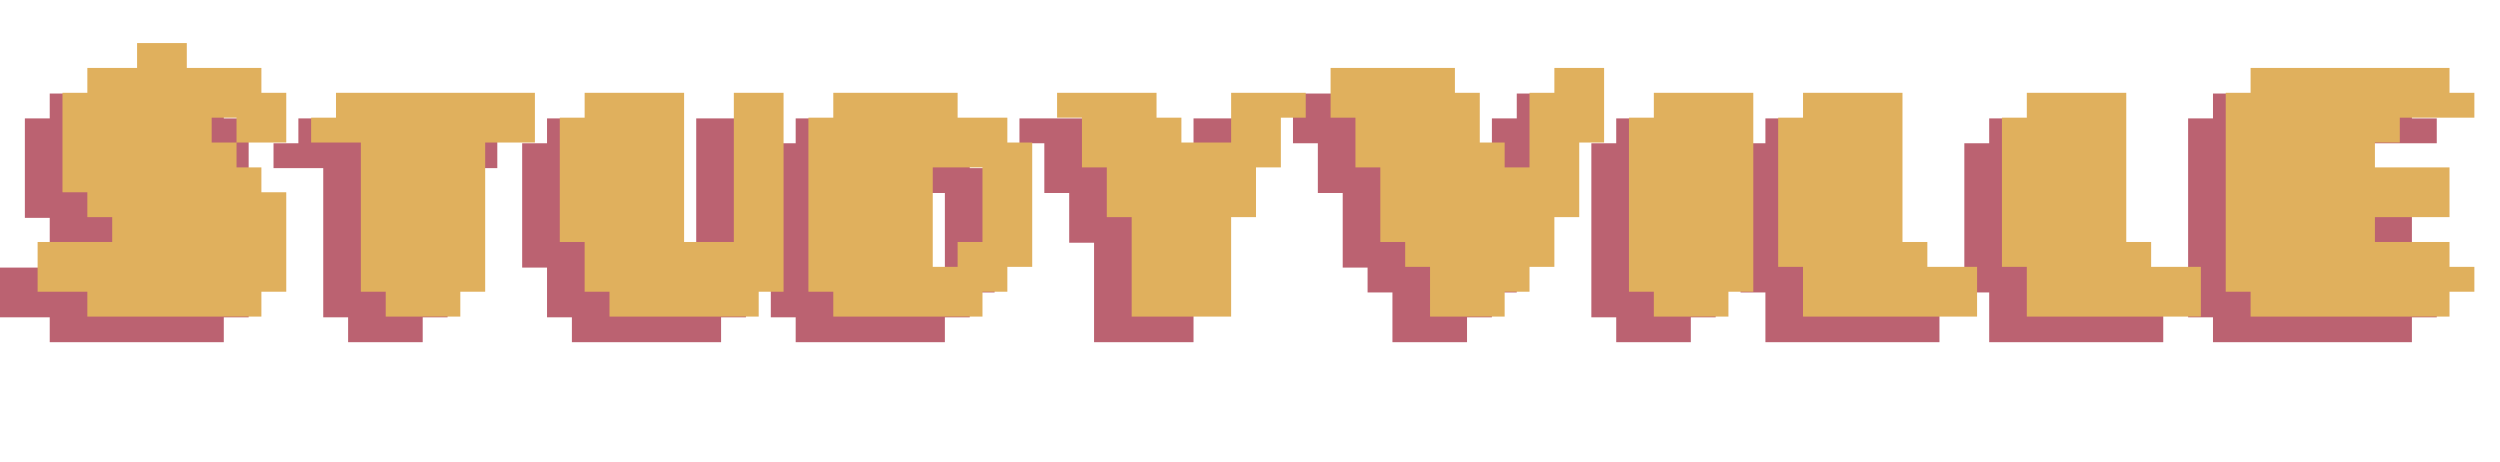 <svg width="995" height="184" viewBox="0 0 995 184" fill="none" xmlns="http://www.w3.org/2000/svg">
<path d="M79.17 136.19H69.274H59.377H49.481H39.585H29.689H19.793V126.294H9.896H0V116.397V106.501H9.896H19.793H29.689V96.605H19.793V86.709H9.896V76.812V66.916V57.02V47.124H19.793V37.227H29.689H39.585V27.331H49.481H59.377V37.227H69.274H79.17H89.066V47.124H98.963V57.02V66.916H89.066H79.17V57.02H69.274V66.916H79.17V76.812H89.066V86.709H98.963V96.605V106.501V116.397V126.294H89.066V136.19H79.17ZM158.34 136.19H148.444H138.547V126.294H128.651V116.397V106.501V96.605V86.709V76.812V66.916H118.755H108.859V57.02H118.755V47.124H128.651H138.547H148.444H158.34H168.236H178.132H188.029H197.925V57.02V66.916H188.029H178.132V76.812V86.709V96.605V106.501V116.397V126.294H168.236V136.19H158.34ZM277.095 136.19H267.199H257.302H247.406H237.51H227.614V126.294H217.717V116.397V106.501H207.821V96.605V86.709V76.812V66.916V57.02H217.717V47.124H227.614H237.51H247.406H257.302V57.02V66.916V76.812V86.709V96.605V106.501H267.199H277.095V96.605V86.709V76.812V66.916V57.02V47.124H286.991H296.887V57.02V66.916V76.812V86.709V96.605V106.501V116.397V126.294H286.991V136.19H277.095ZM366.161 136.19H356.265H346.369H336.473H326.576H316.68V126.294H306.784V116.397V106.501V96.605V86.709V76.812V66.916V57.02H316.68V47.124H326.576H336.473H346.369H356.265H366.161V57.02H376.058H385.954V66.916H395.85V76.812V86.709V96.605V106.501V116.397H385.954V126.294H376.058V136.19H366.161ZM366.161 116.397V106.501H376.058V96.605V86.709V76.812H366.161H356.265V86.709V96.605V106.501V116.397H366.161ZM465.124 136.19H455.227H445.331H435.435V126.294V116.397V106.501V96.605H425.539V86.709V76.812H415.642V66.916V57.02H405.746V47.124H415.642H425.539H435.435H445.331V57.02H455.227V66.916H465.124H475.02V57.02V47.124H484.916H494.812H504.709V57.02H494.812V66.916V76.812H484.916V86.709V96.605H475.02V106.501V116.397V126.294V136.19H465.124ZM573.982 136.19H564.086H554.19V126.294V116.397H544.294V106.501H534.397V96.605V86.709V76.812H524.501V66.916V57.02H514.605V47.124V37.227H524.501H534.397H544.294H554.19H564.086V47.124H573.982V57.02V66.916H583.879V76.812H593.775V66.916V57.02V47.124H603.671V37.227H613.567H623.464V47.124V57.02V66.916H613.567V76.812V86.709V96.605H603.671V106.501V116.397H593.775V126.294H583.879V136.19H573.982ZM663.049 136.19H653.152H643.256V126.294H633.36V116.397V106.501V96.605V86.709V76.812V66.916V57.02H643.256V47.124H653.152H663.049H672.945H682.841V57.02V66.916V76.812V86.709V96.605V106.501V116.397V126.294H672.945V136.19H663.049ZM762.011 136.19H752.115H742.219H732.322H722.426H712.53H702.634V126.294V116.397H692.737V106.501V96.605V86.709V76.812V66.916V57.02H702.634V47.124H712.53H722.426H732.322H742.219V57.02V66.916V76.812V86.709V96.605V106.501H752.115V116.397H762.011H771.907V126.294V136.19H762.011ZM851.077 136.19H841.181H831.285H821.389H811.492H801.596H791.7V126.294V116.397H781.804V106.501V96.605V86.709V76.812V66.916V57.02H791.7V47.124H801.596H811.492H821.389H831.285V57.02V66.916V76.812V86.709V96.605V106.501H841.181V116.397H851.077H860.974V126.294V136.19H851.077ZM950.04 136.19H940.144H930.247H920.351H910.455H900.559H890.662H880.766V126.294H870.87V116.397V106.501V96.605V86.709V76.812V66.916V57.02V47.124H880.766V37.227H890.662H900.559H910.455H920.351H930.247H940.144H950.04H959.936V47.124H969.832V57.02H959.936H950.04H940.144V66.916H930.247V76.812H940.144H950.04H959.936V86.709V96.605H950.04H940.144H930.247V106.501H940.144H950.04H959.936V116.397H969.832V126.294H959.936V136.19H950.04Z" fill="#BB6271"/>
<path d="M94.14 126H84.244H74.347H64.451H54.555H44.659H34.763V116.104H24.866H14.97V106.208V96.311H24.866H34.763H44.659V86.415H34.763V76.519H24.866V66.623V56.726V46.83V36.934H34.763V27.038H44.659H54.555V17.141H64.451H74.347V27.038H84.244H94.14H104.036V36.934H113.932V46.83V56.726H104.036H94.14V46.83H84.244V56.726H94.14V66.623H104.036V76.519H113.932V86.415V96.311V106.208V116.104H104.036V126H94.14ZM173.31 126H163.414H153.517V116.104H143.621V106.208V96.311V86.415V76.519V66.623V56.726H133.725H123.829V46.83H133.725V36.934H143.621H153.517H163.414H173.31H183.206H193.102H202.999H212.895V46.83V56.726H202.999H193.102V66.623V76.519V86.415V96.311V106.208V116.104H183.206V126H173.31ZM292.065 126H282.169H272.272H262.376H252.48H242.584V116.104H232.687V106.208V96.311H222.791V86.415V76.519V66.623V56.726V46.83H232.687V36.934H242.584H252.48H262.376H272.272V46.83V56.726V66.623V76.519V86.415V96.311H282.169H292.065V86.415V76.519V66.623V56.726V46.83V36.934H301.961H311.857V46.83V56.726V66.623V76.519V86.415V96.311V106.208V116.104H301.961V126H292.065ZM381.131 126H371.235H361.339H351.442H341.546H331.65V116.104H321.754V106.208V96.311V86.415V76.519V66.623V56.726V46.83H331.65V36.934H341.546H351.442H361.339H371.235H381.131V46.83H391.027H400.924V56.726H410.82V66.623V76.519V86.415V96.311V106.208H400.924V116.104H391.027V126H381.131ZM381.131 106.208V96.311H391.027V86.415V76.519V66.623H381.131H371.235V76.519V86.415V96.311V106.208H381.131ZM480.094 126H470.197H460.301H450.405V116.104V106.208V96.311V86.415H440.509V76.519V66.623H430.612V56.726V46.83H420.716V36.934H430.612H440.509H450.405H460.301V46.83H470.197V56.726H480.094H489.99V46.83V36.934H499.886H509.782H519.679V46.83H509.782V56.726V66.623H499.886V76.519V86.415H489.99V96.311V106.208V116.104V126H480.094ZM588.952 126H579.056H569.16V116.104V106.208H559.264V96.311H549.367V86.415V76.519V66.623H539.471V56.726V46.83H529.575V36.934V27.038H539.471H549.367H559.264H569.16H579.056V36.934H588.952V46.83V56.726H598.849V66.623H608.745V56.726V46.83V36.934H618.641V27.038H628.537H638.434V36.934V46.83V56.726H628.537V66.623V76.519V86.415H618.641V96.311V106.208H608.745V116.104H598.849V126H588.952ZM678.019 126H668.122H658.226V116.104H648.33V106.208V96.311V86.415V76.519V66.623V56.726V46.83H658.226V36.934H668.122H678.019H687.915H697.811V46.83V56.726V66.623V76.519V86.415V96.311V106.208V116.104H687.915V126H678.019ZM776.981 126H767.085H757.189H747.292H737.396H727.5H717.604V116.104V106.208H707.707V96.311V86.415V76.519V66.623V56.726V46.83H717.604V36.934H727.5H737.396H747.292H757.189V46.83V56.726V66.623V76.519V86.415V96.311H767.085V106.208H776.981H786.877V116.104V126H776.981ZM866.047 126H856.151H846.255H836.359H826.462H816.566H806.67V116.104V106.208H796.774V96.311V86.415V76.519V66.623V56.726V46.83H806.67V36.934H816.566H826.462H836.359H846.255V46.83V56.726V66.623V76.519V86.415V96.311H856.151V106.208H866.047H875.944V116.104V126H866.047ZM965.01 126H955.114H945.217H935.321H925.425H915.529H905.632H895.736V116.104H885.84V106.208V96.311V86.415V76.519V66.623V56.726V46.83V36.934H895.736V27.038H905.632H915.529H925.425H935.321H945.217H955.114H965.01H974.906V36.934H984.802V46.83H974.906H965.01H955.114V56.726H945.217V66.623H955.114H965.01H974.906V76.519V86.415H965.01H955.114H945.217V96.311H955.114H965.01H974.906V106.208H984.802V116.104H974.906V126H965.01Z" fill="#E0B05D"/>
</svg>
